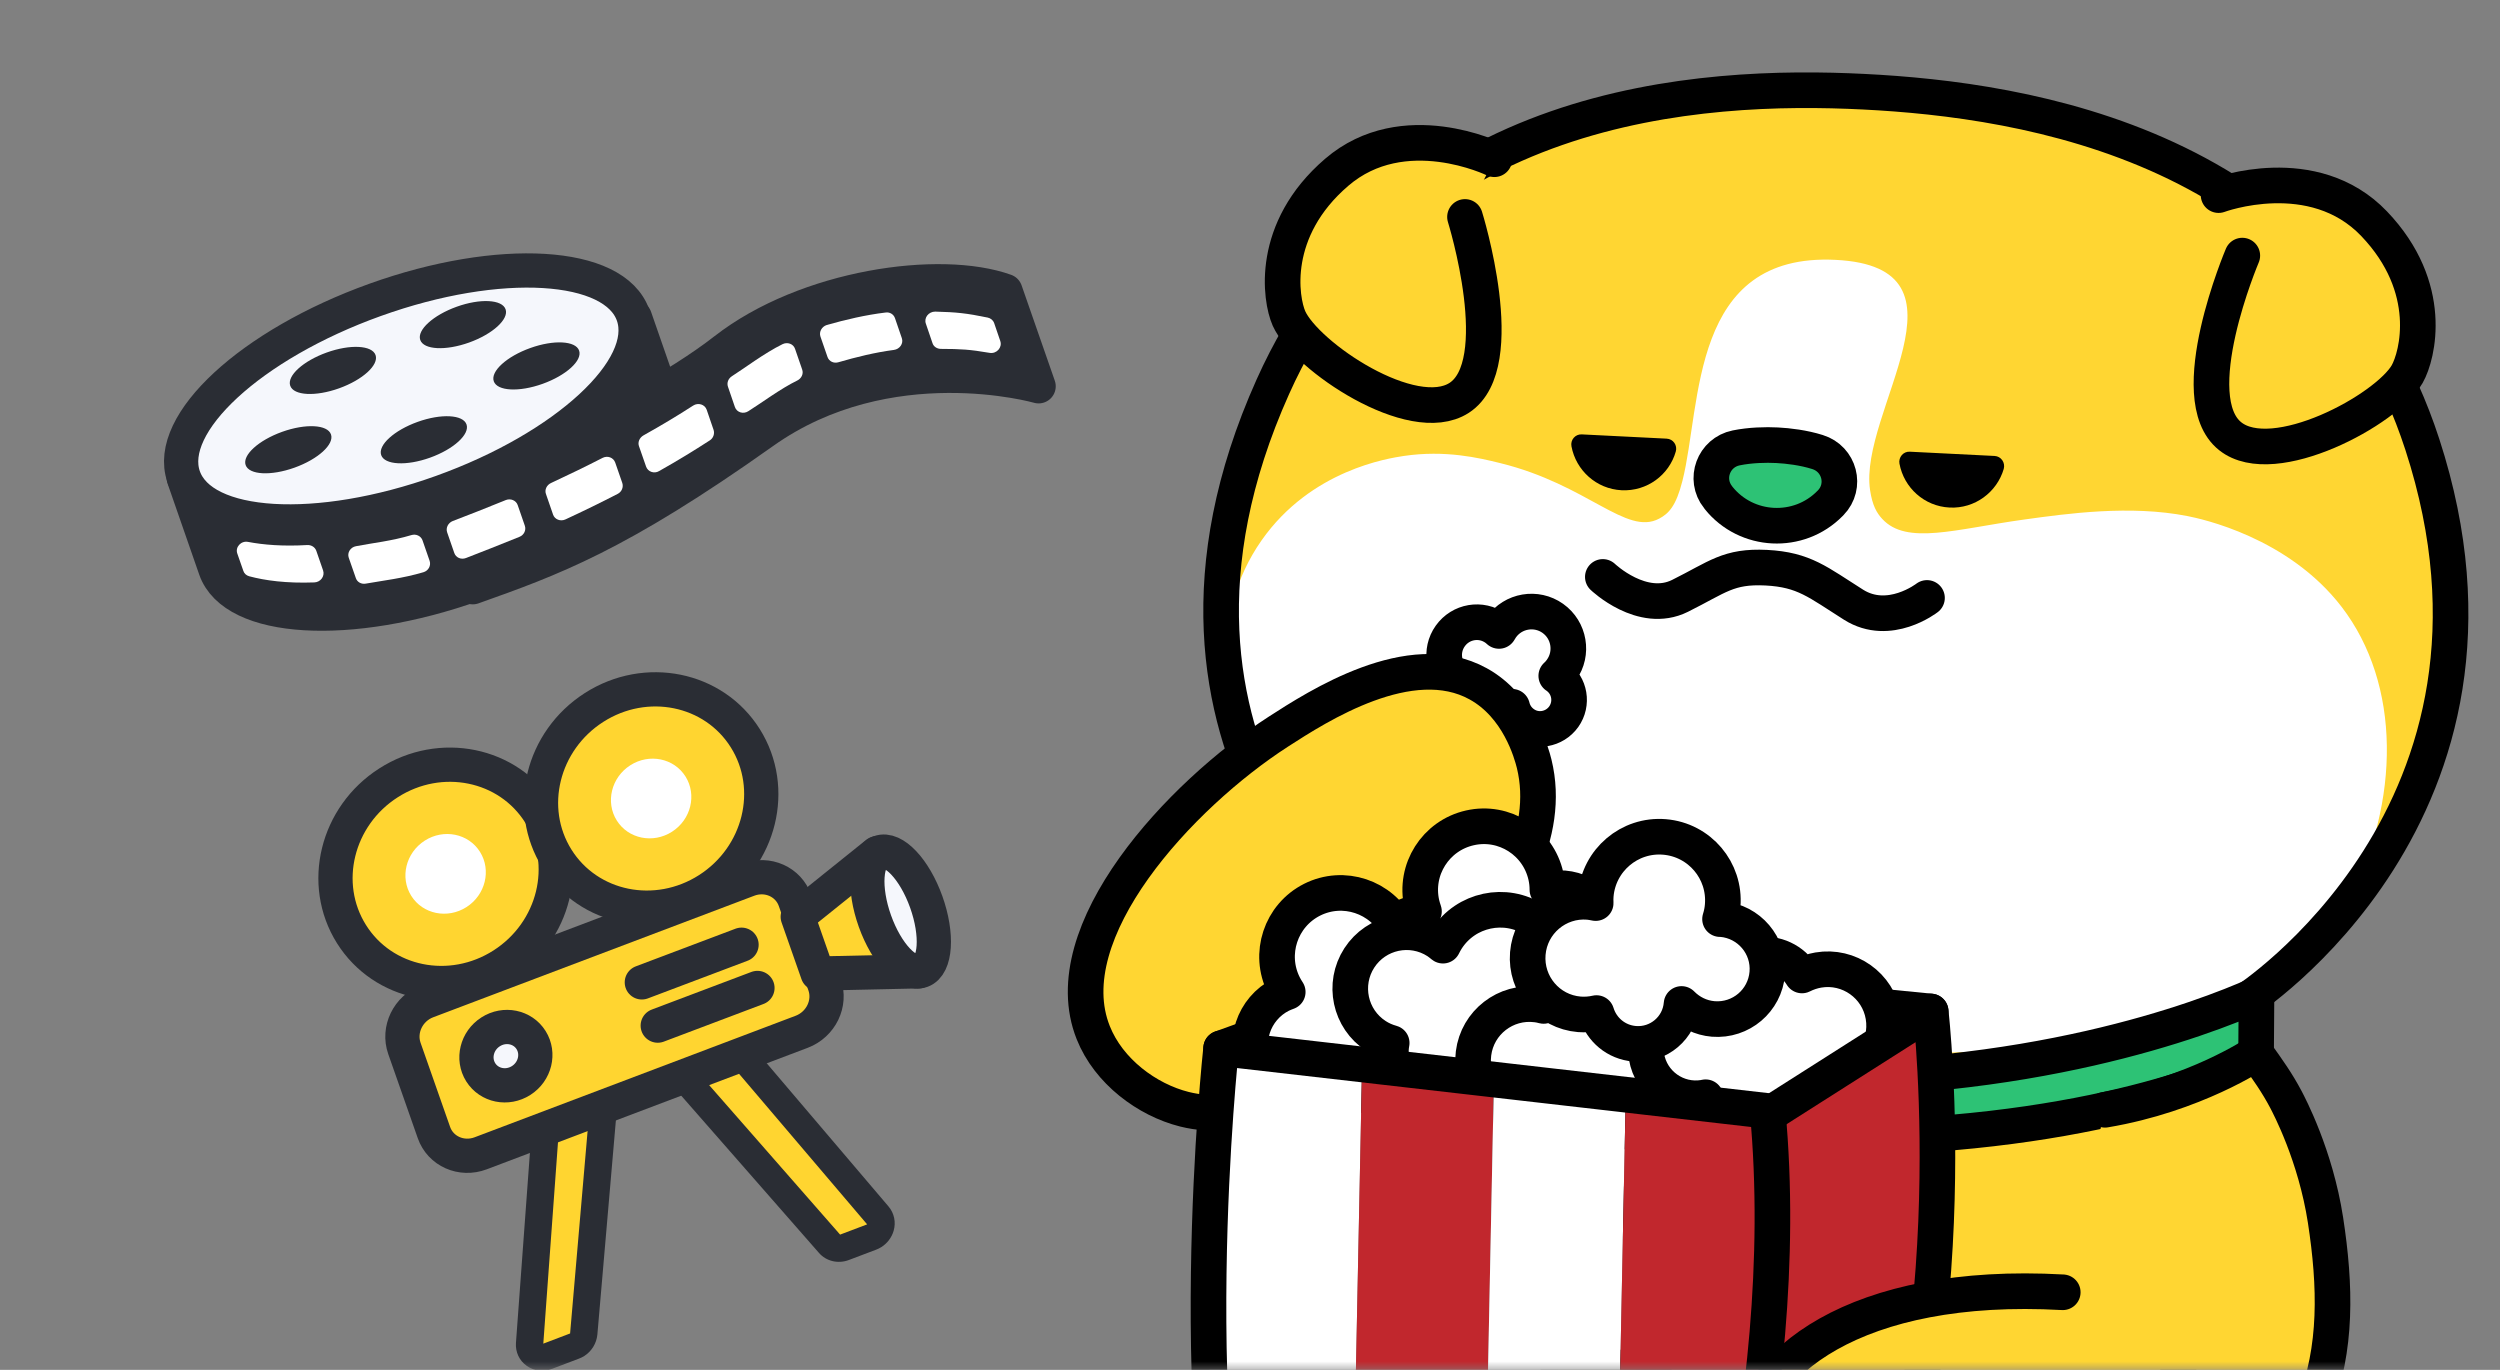 <svg width="146" height="80" viewBox="0 0 146 80" fill="none" xmlns="http://www.w3.org/2000/svg">
<rect x="0" y="0" width="146" height="80" fill="#808080" stroke="none"/>
<mask id="mask0" mask-type="alpha" maskUnits="userSpaceOnUse" x="0" y="0" width="146" height="80">
<rect width="146" height="80" fill="#C4C4C4"/>
</mask>
<g mask="url(#mask0)">
<path d="M89.533 83.624C89.533 83.624 83.018 85.552 75.911 85.936C74.605 86.01 74.478 85.282 72.21 85.282C65.701 85.282 64.591 92.522 64.907 98.352C65.365 106.818 68.757 109.575 74.525 110.276C81.847 111.165 97.441 106.218 97.441 106.218C97.441 106.218 101.459 104.823 105.692 100.94C115.815 91.652 110.68 79.863 110.68 79.863H91.007" fill="#FFD632"/>
<path d="M89.533 83.624C89.533 83.624 83.018 85.552 75.911 85.936C74.605 86.01 74.478 85.282 72.21 85.282C65.701 85.282 64.591 92.522 64.907 98.352C65.365 106.818 68.757 109.575 74.525 110.276C81.847 111.165 97.441 106.218 97.441 106.218C97.441 106.218 101.459 104.823 105.692 100.94C115.815 91.652 110.68 79.863 110.68 79.863H91.007" stroke="black" stroke-width="2.08" stroke-miterlimit="10" stroke-linecap="round" stroke-linejoin="round"/>
<path d="M100.275 96.499C114.879 92.603 129.679 97.126 127.189 69.827C124.699 42.536 117.067 51.264 117.067 51.264" fill="#FFD632"/>
<path d="M100.275 96.499C114.879 92.603 129.679 97.126 127.189 69.827C124.699 42.536 117.067 51.264 117.067 51.264" stroke="black" stroke-width="2.08" stroke-miterlimit="10" stroke-linecap="round" stroke-linejoin="round"/>
<path d="M131.038 58.483C139.546 54.048 141.888 43.958 142.339 42.037C142.803 40.035 143.819 33.355 141.41 25.948C135.716 8.43 118.19 5.821 108.795 5.356C99.4 4.884 81.82 5.774 74.282 22.584C70.184 31.717 71.691 40.466 71.886 41.309C72.324 43.189 74.148 51.062 81.046 55.841C84.351 58.133 87.487 58.787 93.221 59.993C97.973 60.991 101.54 61.139 106.076 61.328C110.962 61.53 115.471 61.698 121.3 60.836C126.193 60.101 128.636 59.737 131.038 58.483Z" fill="white"/>
<path d="M141.464 25.947C140.945 24.579 138.193 17.562 130.897 12.062C122.282 5.564 112.914 5.18 108.842 5.355C90.112 6.164 80.144 9.622 74.336 22.584C70.931 30.187 70.789 36.577 72.028 41.666C71.839 40.985 70.547 36.024 73.677 31.555C76.571 27.43 81.107 26.763 81.982 26.628C84.398 26.271 86.363 26.736 87.615 27.046C92.737 28.306 94.971 31.312 96.896 30.288C97.441 29.998 97.879 29.573 98.255 28.077C99.386 23.608 98.686 14.752 107.2 15.176C115.714 15.601 108.526 24.06 109.212 28.623C109.347 29.526 109.603 29.958 109.919 30.301C111.346 31.858 114.213 30.895 118.204 30.342C120.734 29.991 124.409 29.479 127.754 30.14C128.542 30.295 133.636 31.373 136.759 35.451C140.198 39.94 140.232 46.755 137.082 52.787C138.731 50.92 141.746 46.997 142.971 41.214C144.472 34.164 142.446 28.562 141.464 25.947Z" fill="#FFD632"/>
<path d="M131.092 58.49C131.092 58.49 148.429 47.382 141.464 25.954C135.763 8.429 118.244 5.828 108.842 5.356C99.44 4.884 81.874 5.774 74.336 22.584C64.725 44.018 81.1 55.841 81.1 55.841C81.1 55.841 86.181 60.337 105.43 61.294" stroke="black" stroke-width="2.08" stroke-miterlimit="10" stroke-linecap="round" stroke-linejoin="round"/>
<path d="M87.272 9.299C87.272 9.299 81.975 6.704 78.065 10.061C74.154 13.417 74.774 17.468 75.278 18.601C76.261 20.798 82.48 24.997 85.212 23.238C88.241 21.283 85.555 12.669 85.555 12.669" fill="#FFD632"/>
<path d="M87.272 9.299C87.272 9.299 81.975 6.704 78.065 10.061C74.154 13.417 74.774 17.468 75.278 18.601C76.261 20.798 82.48 24.997 85.212 23.238C88.241 21.283 85.555 12.669 85.555 12.669" stroke="black" stroke-width="2.08" stroke-miterlimit="10" stroke-linecap="round" stroke-linejoin="round"/>
<path d="M129.565 11.395C129.565 11.395 135.09 9.339 138.65 13.067C142.211 16.794 141.194 20.764 140.582 21.843C139.391 23.932 132.782 27.498 130.244 25.476C127.418 23.231 130.951 14.927 130.951 14.927" fill="#FFD632"/>
<path d="M129.565 11.395C129.565 11.395 135.09 9.339 138.65 13.067C142.211 16.794 141.194 20.764 140.582 21.843C139.391 23.932 132.782 27.498 130.244 25.476C127.418 23.231 130.951 14.927 130.951 14.927" stroke="black" stroke-width="2.08" stroke-miterlimit="10" stroke-linecap="round" stroke-linejoin="round"/>
<path d="M93.605 33.692C93.605 33.692 95.907 35.896 98.114 34.798C100.322 33.699 100.927 33.045 103.148 33.153C105.369 33.268 106.164 34.002 108.25 35.317C110.336 36.631 112.537 34.919 112.537 34.919" stroke="black" stroke-width="2.08" stroke-miterlimit="10" stroke-linecap="round" stroke-linejoin="round"/>
<path d="M106.87 29.405C106.884 29.392 106.897 29.378 106.911 29.365C107.853 28.394 107.429 26.797 106.143 26.399C105.329 26.143 104.434 26.035 103.781 26.002C103.128 25.968 102.226 25.988 101.392 26.157C100.073 26.426 99.494 27.977 100.335 29.035C100.349 29.048 100.362 29.068 100.369 29.082C101.997 31.104 105.046 31.259 106.87 29.405Z" fill="#2DC275" stroke="black" stroke-width="2.08" stroke-miterlimit="10"/>
<path d="M92.373 25.368C91.996 25.348 91.7 25.692 91.774 26.069C92.037 27.464 93.221 28.556 94.702 28.63C96.183 28.704 97.475 27.741 97.865 26.372C97.973 26.008 97.717 25.637 97.334 25.617L92.373 25.368Z" fill="black"/>
<path d="M116.488 26.628C116.865 26.649 117.12 27.019 117.019 27.383C116.622 28.745 115.33 29.715 113.856 29.641C112.376 29.567 111.191 28.482 110.929 27.08C110.861 26.709 111.151 26.359 111.528 26.379L116.488 26.628Z" fill="black"/>
<path d="M91.323 41.855C91.862 41.093 91.687 40.035 90.926 39.496C90.913 39.489 90.899 39.476 90.886 39.469C91 39.368 91.101 39.253 91.195 39.118C91.882 38.148 91.653 36.8 90.684 36.112C89.715 35.425 88.369 35.654 87.682 36.624C87.628 36.699 87.588 36.773 87.541 36.847C87.48 36.793 87.42 36.739 87.353 36.692C86.491 36.078 85.306 36.281 84.694 37.144C84.082 38.006 84.284 39.193 85.145 39.806C85.306 39.92 85.488 40.008 85.67 40.069C85.535 40.642 85.744 41.262 86.249 41.619C86.915 42.091 87.83 41.936 88.308 41.275C88.402 41.66 88.624 42.01 88.975 42.259C89.722 42.799 90.778 42.617 91.323 41.855Z" fill="white" stroke="black" stroke-width="2.08" stroke-miterlimit="10" stroke-linecap="round" stroke-linejoin="round"/>
<path d="M74.653 42.731C68.918 46.432 61.502 54.426 63.844 60.304C64.746 62.575 66.993 64.233 69.167 64.779C72.526 65.622 75.474 63.741 78.159 61.962C79.418 61.133 91.626 52.876 89.594 44.599C89.439 43.978 88.692 41.235 86.323 39.934C82.372 37.75 76.961 41.242 74.653 42.731Z" fill="#FFD632" stroke="black" stroke-width="2.08" stroke-miterlimit="10" stroke-linecap="round" stroke-linejoin="round"/>
<path d="M103.377 66.43C119.254 66.861 128.333 63.572 131.752 61.981L131.779 58.099C128.643 59.508 118.365 63.39 103.471 62.986C88.577 62.581 78.529 58.146 75.474 56.575L75.292 60.451C78.617 62.224 87.501 65.999 103.377 66.43Z" fill="#2DC275" stroke="black" stroke-width="2.08" stroke-miterlimit="10" stroke-linecap="round" stroke-linejoin="round"/>
<path d="M93.942 54.156C93.591 52.579 92.03 51.588 90.455 51.938C90.428 51.945 90.401 51.952 90.368 51.965C90.368 51.702 90.341 51.433 90.28 51.163C89.829 49.154 87.844 47.894 85.845 48.346C83.839 48.797 82.581 50.786 83.032 52.788C83.065 52.936 83.112 53.084 83.16 53.226C83.018 53.239 82.884 53.259 82.742 53.286C80.966 53.684 79.855 55.443 80.252 57.223C80.649 59.002 82.406 60.114 84.183 59.717C84.519 59.642 84.835 59.514 85.118 59.346C85.69 60.182 86.727 60.633 87.777 60.397C89.15 60.087 90.011 58.733 89.708 57.358C90.307 57.681 91.021 57.802 91.734 57.641C93.302 57.297 94.291 55.733 93.942 54.156Z" fill="white" stroke="black" stroke-width="2.08" stroke-miterlimit="10" stroke-linecap="round" stroke-linejoin="round"/>
<path d="M71.314 61.22L84.849 56.326L112.752 59.069L103.222 64.88L71.314 61.22Z" fill="#C1272D" stroke="black" stroke-width="2.08" stroke-miterlimit="10" stroke-linecap="round" stroke-linejoin="round"/>
<path d="M85.892 56.198C85.165 54.756 83.409 54.176 81.968 54.904C81.941 54.918 81.915 54.931 81.894 54.951C81.827 54.695 81.74 54.439 81.612 54.197C80.69 52.363 78.455 51.622 76.624 52.545C74.794 53.469 74.053 55.706 74.976 57.54C75.043 57.675 75.124 57.809 75.204 57.931C75.076 57.978 74.942 58.032 74.814 58.092C73.192 58.908 72.539 60.89 73.354 62.521C74.168 64.145 76.147 64.799 77.775 63.983C78.085 63.828 78.361 63.626 78.597 63.397C79.357 64.071 80.468 64.253 81.43 63.768C82.682 63.134 83.193 61.604 82.561 60.344C83.22 60.512 83.94 60.458 84.593 60.128C86.04 59.4 86.619 57.641 85.892 56.198Z" fill="white" stroke="black" stroke-width="2.08" stroke-miterlimit="10" stroke-linecap="round" stroke-linejoin="round"/>
<path d="M91.155 63.599C92.03 62.244 91.647 60.431 90.294 59.555C90.267 59.541 90.24 59.528 90.22 59.508C90.408 59.319 90.583 59.117 90.731 58.881C91.848 57.155 91.357 54.85 89.634 53.731C87.911 52.612 85.609 53.104 84.492 54.83C84.411 54.958 84.337 55.093 84.27 55.227C84.162 55.14 84.055 55.052 83.934 54.971C82.406 53.981 80.373 54.419 79.384 55.942C78.395 57.472 78.832 59.508 80.353 60.498C80.642 60.687 80.952 60.822 81.275 60.91C81.08 61.9 81.484 62.959 82.386 63.545C83.563 64.314 85.138 63.976 85.906 62.797C86.094 63.451 86.504 64.044 87.124 64.442C88.477 65.338 90.28 64.954 91.155 63.599Z" fill="white" stroke="black" stroke-width="2.08" stroke-miterlimit="10" stroke-linecap="round" stroke-linejoin="round"/>
<path d="M99.965 63.303C100.174 61.698 99.043 60.236 97.441 60.027C97.414 60.02 97.381 60.02 97.354 60.02C97.441 59.771 97.508 59.508 97.542 59.238C97.805 57.203 96.364 55.335 94.332 55.072C92.299 54.81 90.435 56.252 90.172 58.288C90.152 58.443 90.146 58.591 90.146 58.746C90.011 58.712 89.876 58.679 89.735 58.665C87.931 58.436 86.282 59.71 86.054 61.516C85.825 63.323 87.097 64.974 88.9 65.203C89.244 65.25 89.58 65.237 89.91 65.176C90.159 66.16 90.987 66.936 92.05 67.07C93.443 67.252 94.715 66.268 94.904 64.873C95.355 65.385 95.981 65.736 96.714 65.83C98.296 66.032 99.756 64.9 99.965 63.303Z" fill="white" stroke="black" stroke-width="2.08" stroke-miterlimit="10" stroke-linecap="round" stroke-linejoin="round"/>
<path d="M96.156 61.705C96.425 63.296 97.933 64.367 99.521 64.098C99.548 64.091 99.581 64.084 99.608 64.078C99.595 64.341 99.608 64.61 99.655 64.88C99.999 66.909 101.917 68.27 103.943 67.926C105.968 67.583 107.328 65.662 106.985 63.633C106.958 63.478 106.924 63.336 106.877 63.188C107.018 63.181 107.153 63.168 107.294 63.147C109.084 62.844 110.289 61.139 109.986 59.346C109.683 57.553 107.981 56.346 106.19 56.65C105.847 56.71 105.531 56.818 105.235 56.967C104.71 56.104 103.694 55.598 102.637 55.78C101.251 56.016 100.322 57.331 100.551 58.719C99.972 58.362 99.265 58.207 98.545 58.328C96.957 58.604 95.886 60.114 96.156 61.705Z" fill="white" stroke="black" stroke-width="2.08" stroke-miterlimit="10" stroke-linecap="round" stroke-linejoin="round"/>
<path d="M103.209 56.831C103.344 55.22 102.146 53.811 100.537 53.676C100.51 53.676 100.477 53.676 100.45 53.676C100.53 53.42 100.584 53.157 100.604 52.888C100.773 50.839 99.252 49.046 97.206 48.877C95.16 48.709 93.369 50.232 93.194 52.281C93.181 52.436 93.181 52.585 93.188 52.74C93.053 52.713 92.912 52.686 92.77 52.672C90.96 52.524 89.372 53.872 89.224 55.685C89.076 57.498 90.421 59.089 92.232 59.237C92.575 59.264 92.918 59.237 93.235 59.163C93.531 60.134 94.386 60.869 95.456 60.956C96.856 61.071 98.087 60.033 98.202 58.631C98.68 59.116 99.319 59.446 100.053 59.507C101.668 59.635 103.074 58.442 103.209 56.831Z" fill="white" stroke="black" stroke-width="2.08" stroke-miterlimit="10" stroke-linecap="round" stroke-linejoin="round"/>
<path d="M112.752 59.069C112.752 59.069 115.182 79.891 107.981 94.996L98.659 100.321L95.563 70.002L112.752 59.069Z" fill="#C1272D" stroke="black" stroke-width="2.08" stroke-miterlimit="10" stroke-linecap="round" stroke-linejoin="round"/>
<path d="M71.314 61.22C71.314 61.22 68.817 84.002 73.01 97.955C73.01 97.955 75.413 98.191 78.812 98.514L79.546 62.17L71.314 61.22Z" fill="white"/>
<path d="M79.546 62.163L78.812 98.507C81.08 98.723 83.779 98.979 86.511 99.235L87.245 63.046L79.546 62.163Z" fill="#C1272D"/>
<path d="M87.245 63.046L86.511 99.235C89.183 99.485 91.875 99.734 94.217 99.943L94.944 63.936L87.245 63.046Z" fill="white"/>
<path d="M103.222 64.88L94.944 63.929L94.217 99.936C95.947 100.091 97.482 100.219 98.659 100.314C98.659 100.32 104.878 82.492 103.222 64.88Z" fill="#C1272D"/>
<path d="M71.314 61.22C71.314 61.22 68.817 84.002 73.01 97.955C73.01 97.955 91.828 99.775 98.659 100.321C98.659 100.321 104.885 82.492 103.229 64.88L71.314 61.22Z" stroke="black" stroke-width="2.08" stroke-miterlimit="10" stroke-linecap="round" stroke-linejoin="round"/>
<path d="M120.465 75.469C108.391 74.795 102.213 79.608 101.923 84.582C101.607 90.028 105.74 91.498 108.438 92.758C113.701 95.212 123.191 92.63 125.735 91.322C136.194 85.95 136.988 78.933 135.81 71.256C135.225 67.468 133.683 64.57 133.502 64.219C132.99 63.249 132.432 62.46 131.752 61.517C131.752 61.517 128.178 63.929 122.929 64.812" fill="#FFD632"/>
<path d="M120.465 75.469C108.391 74.795 102.213 79.608 101.923 84.582C101.607 90.028 105.74 91.498 108.438 92.758C113.701 95.212 123.191 92.63 125.735 91.322C136.194 85.95 136.988 78.934 135.81 71.256C135.225 67.468 133.683 64.57 133.502 64.219C132.99 63.249 132.432 62.46 131.752 61.517C131.752 61.517 128.178 63.929 122.929 64.812" stroke="black" stroke-width="2.08" stroke-miterlimit="10" stroke-linecap="round" stroke-linejoin="round"/>
<path d="M28.007 21.774C26.657 22.058 25.245 22.446 23.815 22.957C22.386 23.468 21.046 24.049 19.813 24.689L10.733 27.92L12.579 33.23C13.656 36.317 20.424 36.722 27.697 34.128C34.97 31.534 40 26.935 38.923 23.848L37.077 18.537L28.007 21.774Z" fill="#2A2D34" stroke="#2A2D34" stroke-width="2" stroke-miterlimit="10" stroke-linecap="round" stroke-linejoin="round"/>
<path d="M25.788 28.738C33.038 26.137 38.047 21.515 36.976 18.414C35.905 15.314 29.16 14.909 21.91 17.511C14.66 20.112 9.651 24.734 10.722 27.835C11.793 30.935 18.538 31.34 25.788 28.738Z" fill="#F5F7FC" stroke="#2A2D34" stroke-width="2" stroke-miterlimit="10" stroke-linecap="round" stroke-linejoin="round"/>
<path d="M19.802 22.678C21.179 22.184 22.133 21.316 21.933 20.738C21.734 20.161 20.456 20.093 19.08 20.587C17.703 21.081 16.749 21.949 16.949 22.527C17.148 23.104 18.426 23.172 19.802 22.678Z" fill="#2A2D34"/>
<path d="M17.199 27.311C18.576 26.817 19.53 25.948 19.33 25.371C19.131 24.793 17.853 24.725 16.476 25.219C15.1 25.713 14.146 26.581 14.345 27.159C14.545 27.737 15.822 27.804 17.199 27.311Z" fill="#2A2D34"/>
<path d="M31.689 22.416C33.066 21.922 34.02 21.054 33.821 20.476C33.621 19.899 32.343 19.831 30.967 20.325C29.59 20.819 28.636 21.687 28.836 22.265C29.035 22.842 30.313 22.91 31.689 22.416Z" fill="#2A2D34"/>
<path d="M27.396 20.004C28.772 19.51 29.726 18.641 29.527 18.064C29.327 17.486 28.05 17.418 26.673 17.912C25.297 18.406 24.343 19.275 24.542 19.852C24.741 20.43 26.019 20.497 27.396 20.004Z" fill="#2A2D34"/>
<path d="M25.114 26.728C26.491 26.234 27.445 25.366 27.245 24.788C27.046 24.211 25.768 24.143 24.392 24.637C23.015 25.131 22.061 25.999 22.261 26.577C22.46 27.154 23.738 27.222 25.114 26.728Z" fill="#2A2D34"/>
<path d="M25.762 28.992C25.762 28.992 36.72 24.797 42.337 20.426C47.096 16.722 54.909 15.623 58.716 16.992L60.655 22.559C60.655 22.559 51.877 20.038 44.565 25.236C36.021 31.302 32.223 32.651 27.608 34.294" fill="#2A2D34"/>
<path d="M25.762 28.992C25.762 28.992 36.72 24.797 42.337 20.426C47.096 16.722 54.909 15.623 58.716 16.992L60.655 22.559C60.655 22.559 51.877 20.038 44.565 25.236C36.021 31.302 32.223 32.651 27.608 34.294" stroke="#2A2D34" stroke-width="2" stroke-miterlimit="10" stroke-linecap="round" stroke-linejoin="round"/>
<path d="M26.114 31.09L26.53 32.293C26.623 32.566 26.926 32.699 27.212 32.589C27.95 32.304 29.342 31.758 30.337 31.351C30.605 31.244 30.74 30.956 30.649 30.699L30.233 29.496C30.14 29.223 29.82 29.093 29.543 29.202C28.548 29.609 27.173 30.152 26.442 30.427C26.166 30.536 26.023 30.833 26.114 31.09Z" fill="white"/>
<path d="M31.883 28.847L32.299 30.053C32.394 30.334 32.733 30.47 33.024 30.333C34.071 29.848 35.09 29.351 36.072 28.843C36.311 28.723 36.422 28.448 36.342 28.206L35.927 27.009C35.822 26.72 35.484 26.593 35.195 26.738C34.229 27.234 33.227 27.72 32.188 28.204C31.93 28.318 31.793 28.599 31.883 28.847Z" fill="white"/>
<path d="M20.368 32.575L20.782 33.763C20.86 33.995 21.101 34.13 21.359 34.084C22.368 33.905 23.516 33.777 24.728 33.418C25.025 33.332 25.183 33.024 25.09 32.753L24.675 31.556C24.585 31.302 24.299 31.166 24.029 31.248C22.869 31.598 21.762 31.709 20.79 31.898C20.463 31.957 20.263 32.28 20.368 32.575Z" fill="white"/>
<path d="M13.859 32.329L14.211 33.339C14.26 33.492 14.383 33.606 14.55 33.653C15.463 33.899 16.721 34.075 18.361 34.013C18.722 34 18.981 33.648 18.87 33.318L18.471 32.164C18.396 31.956 18.19 31.822 17.952 31.83C16.528 31.914 15.389 31.819 14.486 31.647C14.075 31.567 13.724 31.953 13.859 32.329Z" fill="white"/>
<path d="M54.07 18.901L54.459 20.043C54.524 20.245 54.721 20.372 54.943 20.375C56.124 20.378 56.625 20.408 57.8 20.608C58.2 20.673 58.544 20.296 58.417 19.918L58.06 18.872C58 18.704 57.858 18.584 57.684 18.547C56.439 18.291 55.871 18.23 54.615 18.198C54.233 18.198 53.948 18.555 54.07 18.901Z" fill="white"/>
<path d="M37.318 26.063L37.733 27.254C37.838 27.551 38.204 27.683 38.49 27.512C39.557 26.911 40.544 26.308 41.453 25.718C41.657 25.588 41.744 25.333 41.676 25.114L41.271 23.93C41.163 23.616 40.773 23.497 40.48 23.686C39.587 24.264 38.615 24.848 37.58 25.426C37.343 25.562 37.231 25.83 37.318 26.063Z" fill="white"/>
<path d="M47.914 19.656L48.328 20.853C48.419 21.108 48.694 21.237 48.965 21.155C50 20.852 51.118 20.578 52.203 20.436C52.55 20.391 52.775 20.055 52.668 19.752L52.266 18.578C52.189 18.355 51.965 18.216 51.722 18.251C50.566 18.389 49.378 18.667 48.283 18.98C47.987 19.075 47.821 19.384 47.914 19.656Z" fill="white"/>
<path d="M42.513 22.585L42.918 23.77C43.026 24.084 43.408 24.204 43.701 24.015C44.409 23.573 45.604 22.684 46.559 22.223C46.807 22.101 46.937 21.83 46.847 21.581L46.43 20.372C46.334 20.082 45.986 19.955 45.697 20.101C44.651 20.613 43.37 21.577 42.743 21.971C42.524 22.113 42.436 22.359 42.513 22.585Z" fill="white"/>
<path d="M33.712 78.54C33.664 78.571 33.612 78.594 33.56 78.618L31.994 79.214C31.741 79.311 31.461 79.278 31.247 79.119C31.038 78.967 30.916 78.713 30.941 78.448L31.876 65.714C31.894 65.453 32.043 65.219 32.261 65.079C32.309 65.049 32.361 65.025 32.413 65.001L34.156 64.339C34.41 64.241 34.693 64.281 34.903 64.433C35.113 64.585 35.228 64.844 35.203 65.109L34.097 77.906C34.072 78.171 33.923 78.405 33.712 78.54Z" fill="#FFD530"/>
<path d="M32.657 65.741L34.4 65.079L33.294 77.874L31.729 78.469L32.657 65.741ZM31.831 64.424C31.395 64.703 31.107 65.173 31.067 65.688L30.132 78.419C30.093 78.952 30.321 79.452 30.752 79.758C31.175 80.068 31.733 80.136 32.241 79.94L33.807 79.345C33.915 79.304 34.018 79.256 34.121 79.191C34.55 78.916 34.835 78.457 34.886 77.945L35.992 65.15C36.037 64.613 35.805 64.106 35.381 63.796C34.958 63.486 34.395 63.411 33.888 63.607L32.145 64.269C32.037 64.311 31.933 64.358 31.831 64.424Z" fill="#2A2D34"/>
<path d="M51.072 72.177C51.023 72.208 50.971 72.232 50.919 72.256L49.337 72.855C49.017 72.975 48.672 72.888 48.453 72.647L40.239 63.277C40.066 63.08 40.009 62.819 40.078 62.561C40.133 62.358 40.261 62.193 40.433 62.084C40.482 62.053 40.534 62.029 40.586 62.005L42.354 61.334C42.674 61.214 43.026 61.297 43.242 61.549L51.277 70.987C51.438 71.181 51.501 71.449 51.427 71.7C51.378 71.898 51.244 72.068 51.072 72.177Z" fill="#FFD530"/>
<path d="M40.863 62.741L42.621 62.075L50.641 71.503L49.062 72.101L40.863 62.741ZM40.029 61.415C39.685 61.634 39.428 61.975 39.312 62.374C39.17 62.882 39.287 63.421 39.627 63.808L47.826 73.168C48.25 73.659 48.951 73.824 49.579 73.582L51.158 72.984C51.267 72.942 51.371 72.894 51.474 72.828C51.818 72.609 52.076 72.268 52.188 71.881C52.335 71.379 52.222 70.847 51.889 70.456L43.869 61.028C43.441 60.531 42.735 60.358 42.096 60.598L40.339 61.264C40.237 61.301 40.132 61.349 40.029 61.415Z" fill="#2A2D34"/>
<path d="M46.819 60.256L28.073 67.352C26.947 67.779 25.723 67.233 25.341 66.139L23.618 61.229C23.232 60.129 23.831 58.893 24.951 58.471L43.696 51.375C44.822 50.948 46.046 51.494 46.428 52.587L48.151 57.497C48.544 58.593 47.944 59.829 46.819 60.256Z" fill="#FFD530" stroke="#2A2D34" stroke-width="2" stroke-miterlimit="10" stroke-linecap="round" stroke-linejoin="round"/>
<path d="M29.358 56.349C32.396 54.406 33.365 50.452 31.524 47.516C29.683 44.58 25.728 43.774 22.691 45.717C19.653 47.659 18.684 51.614 20.525 54.55C22.366 57.486 26.321 58.292 29.358 56.349Z" fill="#FFD530" stroke="#2A2D34" stroke-width="2" stroke-miterlimit="10" stroke-linecap="round" stroke-linejoin="round"/>
<path d="M27.242 52.974C28.35 52.265 28.704 50.821 28.032 49.749C27.36 48.677 25.916 48.383 24.807 49.092C23.698 49.801 23.344 51.245 24.017 52.317C24.689 53.389 26.133 53.683 27.242 52.974Z" fill="white"/>
<path d="M41.361 51.949C44.398 50.006 45.368 46.051 43.527 43.115C41.685 40.179 37.73 39.374 34.693 41.316C31.656 43.259 30.686 47.214 32.527 50.15C34.369 53.086 38.324 53.891 41.361 51.949Z" fill="#FFD530" stroke="#2A2D34" stroke-width="2" stroke-miterlimit="10" stroke-linecap="round" stroke-linejoin="round"/>
<path d="M39.244 48.574C40.353 47.865 40.706 46.421 40.034 45.349C39.362 44.277 37.918 43.983 36.809 44.692C35.701 45.401 35.347 46.845 36.019 47.917C36.691 48.989 38.135 49.283 39.244 48.574Z" fill="white"/>
<path d="M47.751 56.856L53.627 56.725L51.21 49.827L46.588 53.54L47.751 56.856Z" fill="#FFD530" stroke="#2A2D34" stroke-width="2" stroke-miterlimit="10" stroke-linecap="round" stroke-linejoin="round"/>
<path d="M30.436 63.101C31.248 62.582 31.507 61.525 31.015 60.74C30.523 59.955 29.465 59.74 28.653 60.259C27.841 60.778 27.582 61.836 28.074 62.62C28.567 63.405 29.624 63.62 30.436 63.101Z" fill="#F5F7FC" stroke="#2A2D34" stroke-width="2" stroke-miterlimit="10" stroke-linecap="round" stroke-linejoin="round"/>
<path d="M37.483 57.371L43.306 55.172" stroke="#2A2D34" stroke-width="2" stroke-miterlimit="10" stroke-linecap="round" stroke-linejoin="round"/>
<path d="M38.412 59.896L44.235 57.697" stroke="#2A2D34" stroke-width="2" stroke-miterlimit="10" stroke-linecap="round" stroke-linejoin="round"/>
<path d="M54.094 52.676C53.412 50.767 52.188 49.47 51.36 49.778C50.532 50.086 50.414 51.883 51.095 53.792C51.777 55.701 53.001 56.998 53.829 56.69C54.657 56.382 54.776 54.585 54.094 52.676Z" fill="#F5F7FC" stroke="#2A2D34" stroke-width="2" stroke-miterlimit="10" stroke-linecap="round" stroke-linejoin="round"/>
</g>
</svg>
